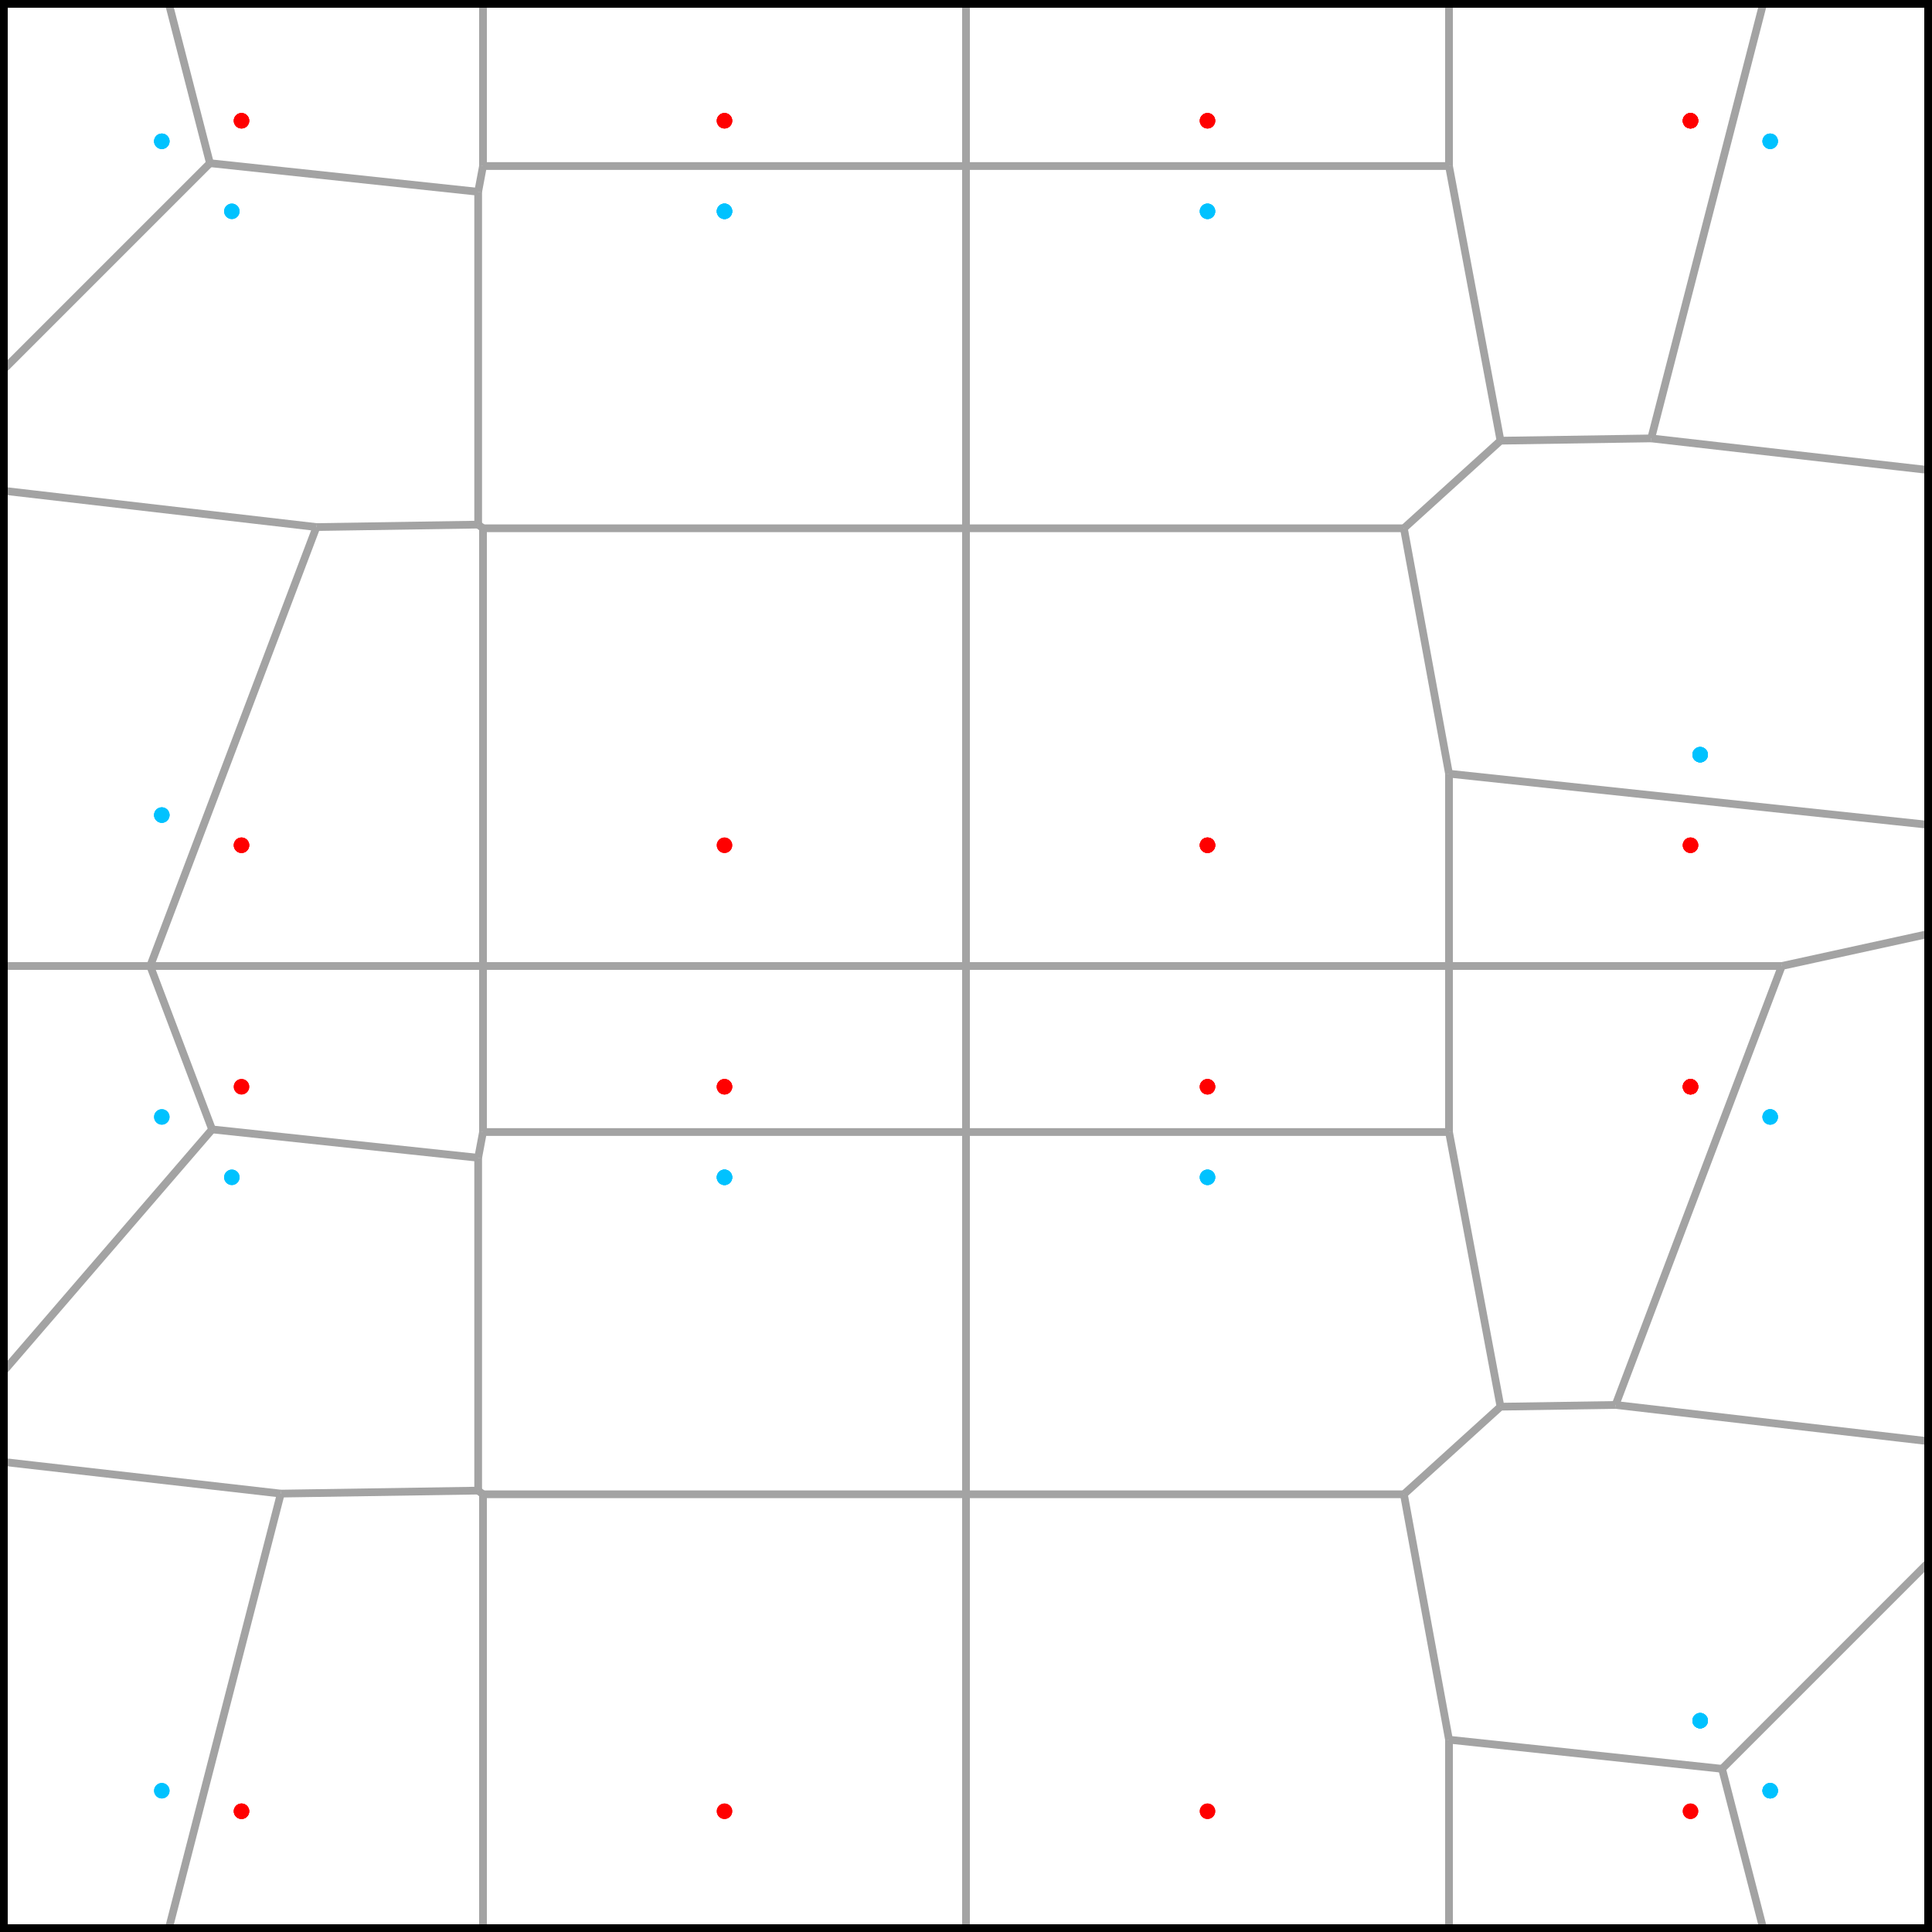 <?xml version="1.0" encoding="utf-8" ?>
<svg baseProfile="tiny" height="250" version="1.2" width="250" xmlns="http://www.w3.org/2000/svg" xmlns:ev="http://www.w3.org/2001/xml-events" xmlns:xlink="http://www.w3.org/1999/xlink"><defs /><line stroke="rgb(64%,64%,64%)" stroke-width="1" x1="62.5" x2="62.5" y1="193.359" y2="250" /><circle cx="93.75" cy="234.375" fill="rgb(100%,0%,0%)" r="1" /><line stroke="rgb(64%,64%,64%)" stroke-width="1" x1="125.0" x2="125.0" y1="193.359" y2="250" /><circle cx="156.25" cy="234.375" fill="rgb(100%,0%,0%)" r="1" /><line stroke="rgb(64%,64%,64%)" stroke-width="1" x1="187.5" x2="187.5" y1="225.116" y2="250" /><circle cx="218.75" cy="234.375" fill="rgb(100%,0%,0%)" r="1" /><line stroke="rgb(64%,64%,64%)" stroke-width="1" x1="21.727" x2="36.339" y1="250" y2="193.272" /><circle cx="20.938" cy="231.719" fill="rgb(0%,76%,100%)" r="1" /><line stroke="rgb(64%,64%,64%)" stroke-width="1" x1="222.834" x2="228.273" y1="228.885" y2="250" /><circle cx="229.062" cy="231.719" fill="rgb(0%,76%,100%)" r="1" /><line stroke="rgb(64%,64%,64%)" stroke-width="1" x1="187.5" x2="222.834" y1="225.116" y2="228.885" /><circle cx="220.0" cy="222.656" fill="rgb(0%,76%,100%)" r="1" /><line stroke="rgb(64%,64%,64%)" stroke-width="1" x1="250" x2="222.834" y1="201.719" y2="228.885" /><circle cx="229.062" cy="231.719" fill="rgb(0%,76%,100%)" r="1" /><line stroke="rgb(64%,64%,64%)" stroke-width="1" x1="181.662" x2="187.5" y1="193.359" y2="225.116" /><circle cx="220.0" cy="222.656" fill="rgb(0%,76%,100%)" r="1" /><line stroke="rgb(64%,64%,64%)" stroke-width="1" x1="0" x2="36.339" y1="189.123" y2="193.272" /><circle cx="30.0" cy="152.344" fill="rgb(0%,76%,100%)" r="1" /><line stroke="rgb(64%,64%,64%)" stroke-width="1" x1="62.5" x2="125.0" y1="193.359" y2="193.359" /><circle cx="93.75" cy="152.344" fill="rgb(0%,76%,100%)" r="1" /><line stroke="rgb(64%,64%,64%)" stroke-width="1" x1="125.0" x2="181.662" y1="193.359" y2="193.359" /><circle cx="156.25" cy="152.344" fill="rgb(0%,76%,100%)" r="1" /><line stroke="rgb(64%,64%,64%)" stroke-width="1" x1="61.875" x2="36.339" y1="192.883" y2="193.272" /><circle cx="31.25" cy="234.375" fill="rgb(100%,0%,0%)" r="1" /><line stroke="rgb(64%,64%,64%)" stroke-width="1" x1="194.164" x2="181.662" y1="182.025" y2="193.359" /><circle cx="220.0" cy="222.656" fill="rgb(0%,76%,100%)" r="1" /><line stroke="rgb(64%,64%,64%)" stroke-width="1" x1="0" x2="27.445" y1="177.981" y2="146.145" /><circle cx="20.938" cy="144.531" fill="rgb(0%,76%,100%)" r="1" /><line stroke="rgb(64%,64%,64%)" stroke-width="1" x1="209.05" x2="250" y1="181.798" y2="186.548" /><circle cx="229.062" cy="144.531" fill="rgb(0%,76%,100%)" r="1" /><line stroke="rgb(64%,64%,64%)" stroke-width="1" x1="61.875" x2="62.5" y1="192.883" y2="193.359" /><circle cx="93.75" cy="152.344" fill="rgb(0%,76%,100%)" r="1" /><line stroke="rgb(64%,64%,64%)" stroke-width="1" x1="125.0" x2="125.0" y1="193.359" y2="193.359" /><circle cx="156.25" cy="152.344" fill="rgb(0%,76%,100%)" r="1" /><line stroke="rgb(64%,64%,64%)" stroke-width="1" x1="125.0" x2="125.0" y1="146.484" y2="193.359" /><circle cx="156.25" cy="152.344" fill="rgb(0%,76%,100%)" r="1" /><line stroke="rgb(64%,64%,64%)" stroke-width="1" x1="61.875" x2="61.875" y1="149.818" y2="192.883" /><circle cx="93.75" cy="152.344" fill="rgb(0%,76%,100%)" r="1" /><line stroke="rgb(64%,64%,64%)" stroke-width="1" x1="27.445" x2="61.875" y1="146.145" y2="149.818" /><circle cx="31.25" cy="140.625" fill="rgb(100%,0%,0%)" r="1" /><line stroke="rgb(64%,64%,64%)" stroke-width="1" x1="62.5" x2="125.0" y1="146.484" y2="146.484" /><circle cx="93.75" cy="140.625" fill="rgb(100%,0%,0%)" r="1" /><line stroke="rgb(64%,64%,64%)" stroke-width="1" x1="125.0" x2="187.5" y1="146.484" y2="146.484" /><circle cx="156.25" cy="140.625" fill="rgb(100%,0%,0%)" r="1" /><line stroke="rgb(64%,64%,64%)" stroke-width="1" x1="209.05" x2="230.565" y1="181.798" y2="125.0" /><circle cx="218.75" cy="140.625" fill="rgb(100%,0%,0%)" r="1" /><line stroke="rgb(64%,64%,64%)" stroke-width="1" x1="194.164" x2="209.05" y1="182.025" y2="181.798" /><circle cx="218.75" cy="140.625" fill="rgb(100%,0%,0%)" r="1" /><line stroke="rgb(64%,64%,64%)" stroke-width="1" x1="19.435" x2="27.445" y1="125.0" y2="146.145" /><circle cx="31.25" cy="140.625" fill="rgb(100%,0%,0%)" r="1" /><line stroke="rgb(64%,64%,64%)" stroke-width="1" x1="187.5" x2="194.164" y1="146.484" y2="182.025" /><circle cx="218.75" cy="140.625" fill="rgb(100%,0%,0%)" r="1" /><line stroke="rgb(64%,64%,64%)" stroke-width="1" x1="62.5" x2="61.875" y1="146.484" y2="149.818" /><circle cx="93.75" cy="152.344" fill="rgb(0%,76%,100%)" r="1" /><line stroke="rgb(64%,64%,64%)" stroke-width="1" x1="62.5" x2="62.5" y1="125.0" y2="146.484" /><circle cx="93.75" cy="140.625" fill="rgb(100%,0%,0%)" r="1" /><line stroke="rgb(64%,64%,64%)" stroke-width="1" x1="125.0" x2="125.0" y1="146.484" y2="146.484" /><circle cx="156.25" cy="140.625" fill="rgb(100%,0%,0%)" r="1" /><line stroke="rgb(64%,64%,64%)" stroke-width="1" x1="125.0" x2="125.0" y1="125.0" y2="146.484" /><circle cx="156.25" cy="140.625" fill="rgb(100%,0%,0%)" r="1" /><line stroke="rgb(64%,64%,64%)" stroke-width="1" x1="187.5" x2="187.5" y1="125.0" y2="146.484" /><circle cx="218.75" cy="140.625" fill="rgb(100%,0%,0%)" r="1" /><line stroke="rgb(64%,64%,64%)" stroke-width="1" x1="19.435" x2="62.5" y1="125.0" y2="125.0" /><circle cx="31.25" cy="109.375" fill="rgb(100%,0%,0%)" r="1" /><line stroke="rgb(64%,64%,64%)" stroke-width="1" x1="62.5" x2="125.0" y1="125.0" y2="125.0" /><circle cx="93.75" cy="109.375" fill="rgb(100%,0%,0%)" r="1" /><line stroke="rgb(64%,64%,64%)" stroke-width="1" x1="125.0" x2="187.5" y1="125.0" y2="125.0" /><circle cx="156.25" cy="109.375" fill="rgb(100%,0%,0%)" r="1" /><line stroke="rgb(64%,64%,64%)" stroke-width="1" x1="187.5" x2="230.565" y1="125.0" y2="125.0" /><circle cx="218.75" cy="109.375" fill="rgb(100%,0%,0%)" r="1" /><line stroke="rgb(64%,64%,64%)" stroke-width="1" x1="19.435" x2="40.95" y1="125.0" y2="68.202" /><circle cx="20.938" cy="105.469" fill="rgb(0%,76%,100%)" r="1" /><line stroke="rgb(64%,64%,64%)" stroke-width="1" x1="19.435" x2="19.435" y1="125.0" y2="125.0" /><circle cx="31.25" cy="109.375" fill="rgb(100%,0%,0%)" r="1" /><line stroke="rgb(64%,64%,64%)" stroke-width="1" x1="0" x2="19.435" y1="125.0" y2="125.0" /><circle cx="20.938" cy="105.469" fill="rgb(0%,76%,100%)" r="1" /><line stroke="rgb(64%,64%,64%)" stroke-width="1" x1="250" x2="230.565" y1="120.748" y2="125.0" /><circle cx="229.062" cy="144.531" fill="rgb(0%,76%,100%)" r="1" /><line stroke="rgb(64%,64%,64%)" stroke-width="1" x1="187.5" x2="250" y1="100.116" y2="106.782" /><circle cx="220.0" cy="97.656" fill="rgb(0%,76%,100%)" r="1" /><line stroke="rgb(64%,64%,64%)" stroke-width="1" x1="62.5" x2="62.5" y1="125.0" y2="125.0" /><circle cx="93.75" cy="140.625" fill="rgb(100%,0%,0%)" r="1" /><line stroke="rgb(64%,64%,64%)" stroke-width="1" x1="62.5" x2="62.5" y1="68.359" y2="125.0" /><circle cx="93.75" cy="109.375" fill="rgb(100%,0%,0%)" r="1" /><line stroke="rgb(64%,64%,64%)" stroke-width="1" x1="125.0" x2="125.0" y1="125.0" y2="125.0" /><circle cx="156.25" cy="109.375" fill="rgb(100%,0%,0%)" r="1" /><line stroke="rgb(64%,64%,64%)" stroke-width="1" x1="125.0" x2="125.0" y1="68.359" y2="125.0" /><circle cx="156.25" cy="109.375" fill="rgb(100%,0%,0%)" r="1" /><line stroke="rgb(64%,64%,64%)" stroke-width="1" x1="187.5" x2="187.5" y1="125.0" y2="125.0" /><circle cx="218.75" cy="140.625" fill="rgb(100%,0%,0%)" r="1" /><line stroke="rgb(64%,64%,64%)" stroke-width="1" x1="187.5" x2="187.5" y1="100.116" y2="125.0" /><circle cx="218.75" cy="109.375" fill="rgb(100%,0%,0%)" r="1" /><line stroke="rgb(64%,64%,64%)" stroke-width="1" x1="181.662" x2="187.5" y1="68.359" y2="100.116" /><circle cx="220.0" cy="97.656" fill="rgb(0%,76%,100%)" r="1" /><line stroke="rgb(64%,64%,64%)" stroke-width="1" x1="0" x2="40.95" y1="63.452" y2="68.202" /><circle cx="30.0" cy="27.344" fill="rgb(0%,76%,100%)" r="1" /><line stroke="rgb(64%,64%,64%)" stroke-width="1" x1="62.5" x2="125.0" y1="68.359" y2="68.359" /><circle cx="93.75" cy="27.344" fill="rgb(0%,76%,100%)" r="1" /><line stroke="rgb(64%,64%,64%)" stroke-width="1" x1="125.0" x2="181.662" y1="68.359" y2="68.359" /><circle cx="156.25" cy="27.344" fill="rgb(0%,76%,100%)" r="1" /><line stroke="rgb(64%,64%,64%)" stroke-width="1" x1="61.875" x2="40.95" y1="67.883" y2="68.202" /><circle cx="31.25" cy="109.375" fill="rgb(100%,0%,0%)" r="1" /><line stroke="rgb(64%,64%,64%)" stroke-width="1" x1="194.164" x2="181.662" y1="57.025" y2="68.359" /><circle cx="220.0" cy="97.656" fill="rgb(0%,76%,100%)" r="1" /><line stroke="rgb(64%,64%,64%)" stroke-width="1" x1="213.661" x2="250" y1="56.728" y2="60.877" /><circle cx="229.062" cy="18.281" fill="rgb(0%,76%,100%)" r="1" /><line stroke="rgb(64%,64%,64%)" stroke-width="1" x1="0" x2="27.166" y1="48.281" y2="21.115" /><circle cx="20.938" cy="18.281" fill="rgb(0%,76%,100%)" r="1" /><line stroke="rgb(64%,64%,64%)" stroke-width="1" x1="61.875" x2="62.5" y1="67.883" y2="68.359" /><circle cx="93.75" cy="27.344" fill="rgb(0%,76%,100%)" r="1" /><line stroke="rgb(64%,64%,64%)" stroke-width="1" x1="125.0" x2="125.0" y1="68.359" y2="68.359" /><circle cx="156.25" cy="109.375" fill="rgb(100%,0%,0%)" r="1" /><line stroke="rgb(64%,64%,64%)" stroke-width="1" x1="125.0" x2="125.0" y1="21.484" y2="68.359" /><circle cx="156.25" cy="27.344" fill="rgb(0%,76%,100%)" r="1" /><line stroke="rgb(64%,64%,64%)" stroke-width="1" x1="61.875" x2="61.875" y1="24.818" y2="67.883" /><circle cx="93.75" cy="27.344" fill="rgb(0%,76%,100%)" r="1" /><line stroke="rgb(64%,64%,64%)" stroke-width="1" x1="27.166" x2="61.875" y1="21.115" y2="24.818" /><circle cx="31.25" cy="15.625" fill="rgb(100%,0%,0%)" r="1" /><line stroke="rgb(64%,64%,64%)" stroke-width="1" x1="62.5" x2="125.0" y1="21.484" y2="21.484" /><circle cx="93.75" cy="15.625" fill="rgb(100%,0%,0%)" r="1" /><line stroke="rgb(64%,64%,64%)" stroke-width="1" x1="125.0" x2="187.5" y1="21.484" y2="21.484" /><circle cx="156.25" cy="15.625" fill="rgb(100%,0%,0%)" r="1" /><line stroke="rgb(64%,64%,64%)" stroke-width="1" x1="213.661" x2="228.273" y1="56.728" y2="0" /><circle cx="218.75" cy="15.625" fill="rgb(100%,0%,0%)" r="1" /><line stroke="rgb(64%,64%,64%)" stroke-width="1" x1="194.164" x2="213.661" y1="57.025" y2="56.728" /><circle cx="218.75" cy="15.625" fill="rgb(100%,0%,0%)" r="1" /><line stroke="rgb(64%,64%,64%)" stroke-width="1" x1="21.727" x2="27.166" y1="0" y2="21.115" /><circle cx="31.25" cy="15.625" fill="rgb(100%,0%,0%)" r="1" /><line stroke="rgb(64%,64%,64%)" stroke-width="1" x1="187.5" x2="194.164" y1="21.484" y2="57.025" /><circle cx="218.75" cy="15.625" fill="rgb(100%,0%,0%)" r="1" /><line stroke="rgb(64%,64%,64%)" stroke-width="1" x1="62.5" x2="61.875" y1="21.484" y2="24.818" /><circle cx="93.75" cy="27.344" fill="rgb(0%,76%,100%)" r="1" /><line stroke="rgb(64%,64%,64%)" stroke-width="1" x1="62.5" x2="62.5" y1="0" y2="21.484" /><circle cx="93.75" cy="15.625" fill="rgb(100%,0%,0%)" r="1" /><line stroke="rgb(64%,64%,64%)" stroke-width="1" x1="125.0" x2="125.0" y1="21.484" y2="21.484" /><circle cx="156.25" cy="27.344" fill="rgb(0%,76%,100%)" r="1" /><line stroke="rgb(64%,64%,64%)" stroke-width="1" x1="125.0" x2="125.0" y1="0" y2="21.484" /><circle cx="156.25" cy="15.625" fill="rgb(100%,0%,0%)" r="1" /><line stroke="rgb(64%,64%,64%)" stroke-width="1" x1="187.5" x2="187.5" y1="0" y2="21.484" /><circle cx="218.75" cy="15.625" fill="rgb(100%,0%,0%)" r="1" /><line stroke="rgb(64%,64%,64%)" stroke-width="1" x1="0" x2="21.727" y1="250" y2="250" /><circle cx="31.25" cy="234.375" fill="rgb(100%,0%,0%)" r="1" /><line stroke="rgb(64%,64%,64%)" stroke-width="1" x1="21.727" x2="62.5" y1="250" y2="250" /><circle cx="31.25" cy="234.375" fill="rgb(100%,0%,0%)" r="1" /><line stroke="rgb(64%,64%,64%)" stroke-width="1" x1="62.5" x2="125.0" y1="250" y2="250" /><circle cx="93.75" cy="234.375" fill="rgb(100%,0%,0%)" r="1" /><line stroke="rgb(64%,64%,64%)" stroke-width="1" x1="125.0" x2="187.5" y1="250" y2="250" /><circle cx="156.25" cy="234.375" fill="rgb(100%,0%,0%)" r="1" /><line stroke="rgb(64%,64%,64%)" stroke-width="1" x1="187.5" x2="228.273" y1="250" y2="250" /><circle cx="218.75" cy="234.375" fill="rgb(100%,0%,0%)" r="1" /><line stroke="rgb(64%,64%,64%)" stroke-width="1" x1="228.273" x2="250" y1="250" y2="250" /><circle cx="229.062" cy="231.719" fill="rgb(0%,76%,100%)" r="1" /><line stroke="rgb(64%,64%,64%)" stroke-width="1" x1="250" x2="250" y1="250" y2="201.719" /><circle cx="229.062" cy="231.719" fill="rgb(0%,76%,100%)" r="1" /><line stroke="rgb(64%,64%,64%)" stroke-width="1" x1="250" x2="250" y1="201.719" y2="186.548" /><circle cx="220.0" cy="222.656" fill="rgb(0%,76%,100%)" r="1" /><line stroke="rgb(64%,64%,64%)" stroke-width="1" x1="250" x2="250" y1="186.548" y2="120.748" /><circle cx="229.062" cy="144.531" fill="rgb(0%,76%,100%)" r="1" /><line stroke="rgb(64%,64%,64%)" stroke-width="1" x1="250" x2="250" y1="120.748" y2="106.782" /><circle cx="218.75" cy="109.375" fill="rgb(100%,0%,0%)" r="1" /><line stroke="rgb(64%,64%,64%)" stroke-width="1" x1="250" x2="250" y1="106.782" y2="60.877" /><circle cx="220.0" cy="97.656" fill="rgb(0%,76%,100%)" r="1" /><line stroke="rgb(64%,64%,64%)" stroke-width="1" x1="250" x2="250" y1="60.877" y2="0" /><circle cx="229.062" cy="18.281" fill="rgb(0%,76%,100%)" r="1" /><line stroke="rgb(64%,64%,64%)" stroke-width="1" x1="250" x2="228.273" y1="0" y2="0" /><circle cx="229.062" cy="18.281" fill="rgb(0%,76%,100%)" r="1" /><line stroke="rgb(64%,64%,64%)" stroke-width="1" x1="228.273" x2="187.5" y1="0" y2="0" /><circle cx="218.75" cy="15.625" fill="rgb(100%,0%,0%)" r="1" /><line stroke="rgb(64%,64%,64%)" stroke-width="1" x1="187.5" x2="125.0" y1="0" y2="0" /><circle cx="156.25" cy="15.625" fill="rgb(100%,0%,0%)" r="1" /><line stroke="rgb(64%,64%,64%)" stroke-width="1" x1="125.0" x2="62.5" y1="0" y2="0" /><circle cx="93.75" cy="15.625" fill="rgb(100%,0%,0%)" r="1" /><line stroke="rgb(64%,64%,64%)" stroke-width="1" x1="62.5" x2="21.727" y1="0" y2="0" /><circle cx="31.25" cy="15.625" fill="rgb(100%,0%,0%)" r="1" /><line stroke="rgb(64%,64%,64%)" stroke-width="1" x1="21.727" x2="0" y1="0" y2="0" /><circle cx="20.938" cy="18.281" fill="rgb(0%,76%,100%)" r="1" /><line stroke="rgb(64%,64%,64%)" stroke-width="1" x1="0" x2="0" y1="0" y2="48.281" /><circle cx="20.938" cy="18.281" fill="rgb(0%,76%,100%)" r="1" /><line stroke="rgb(64%,64%,64%)" stroke-width="1" x1="0" x2="0" y1="48.281" y2="63.452" /><circle cx="30.0" cy="27.344" fill="rgb(0%,76%,100%)" r="1" /><line stroke="rgb(64%,64%,64%)" stroke-width="1" x1="0" x2="0" y1="63.452" y2="125.0" /><circle cx="20.938" cy="105.469" fill="rgb(0%,76%,100%)" r="1" /><line stroke="rgb(64%,64%,64%)" stroke-width="1" x1="0" x2="0" y1="125.0" y2="177.981" /><circle cx="20.938" cy="144.531" fill="rgb(0%,76%,100%)" r="1" /><line stroke="rgb(64%,64%,64%)" stroke-width="1" x1="0" x2="0" y1="177.981" y2="189.123" /><circle cx="30.0" cy="152.344" fill="rgb(0%,76%,100%)" r="1" /><line stroke="rgb(64%,64%,64%)" stroke-width="1" x1="0" x2="0" y1="189.123" y2="250" /><circle cx="20.938" cy="231.719" fill="rgb(0%,76%,100%)" r="1" /><line stroke="rgb(0%,0%,0%)" stroke-width="2" x1="0" x2="250" y1="0" y2="0" /><line stroke="rgb(0%,0%,0%)" stroke-width="2" x1="0" x2="250" y1="250" y2="250" /><line stroke="rgb(0%,0%,0%)" stroke-width="2" x1="0" x2="0" y1="0" y2="250" /><line stroke="rgb(0%,0%,0%)" stroke-width="2" x1="250" x2="250" y1="0" y2="250" /></svg>